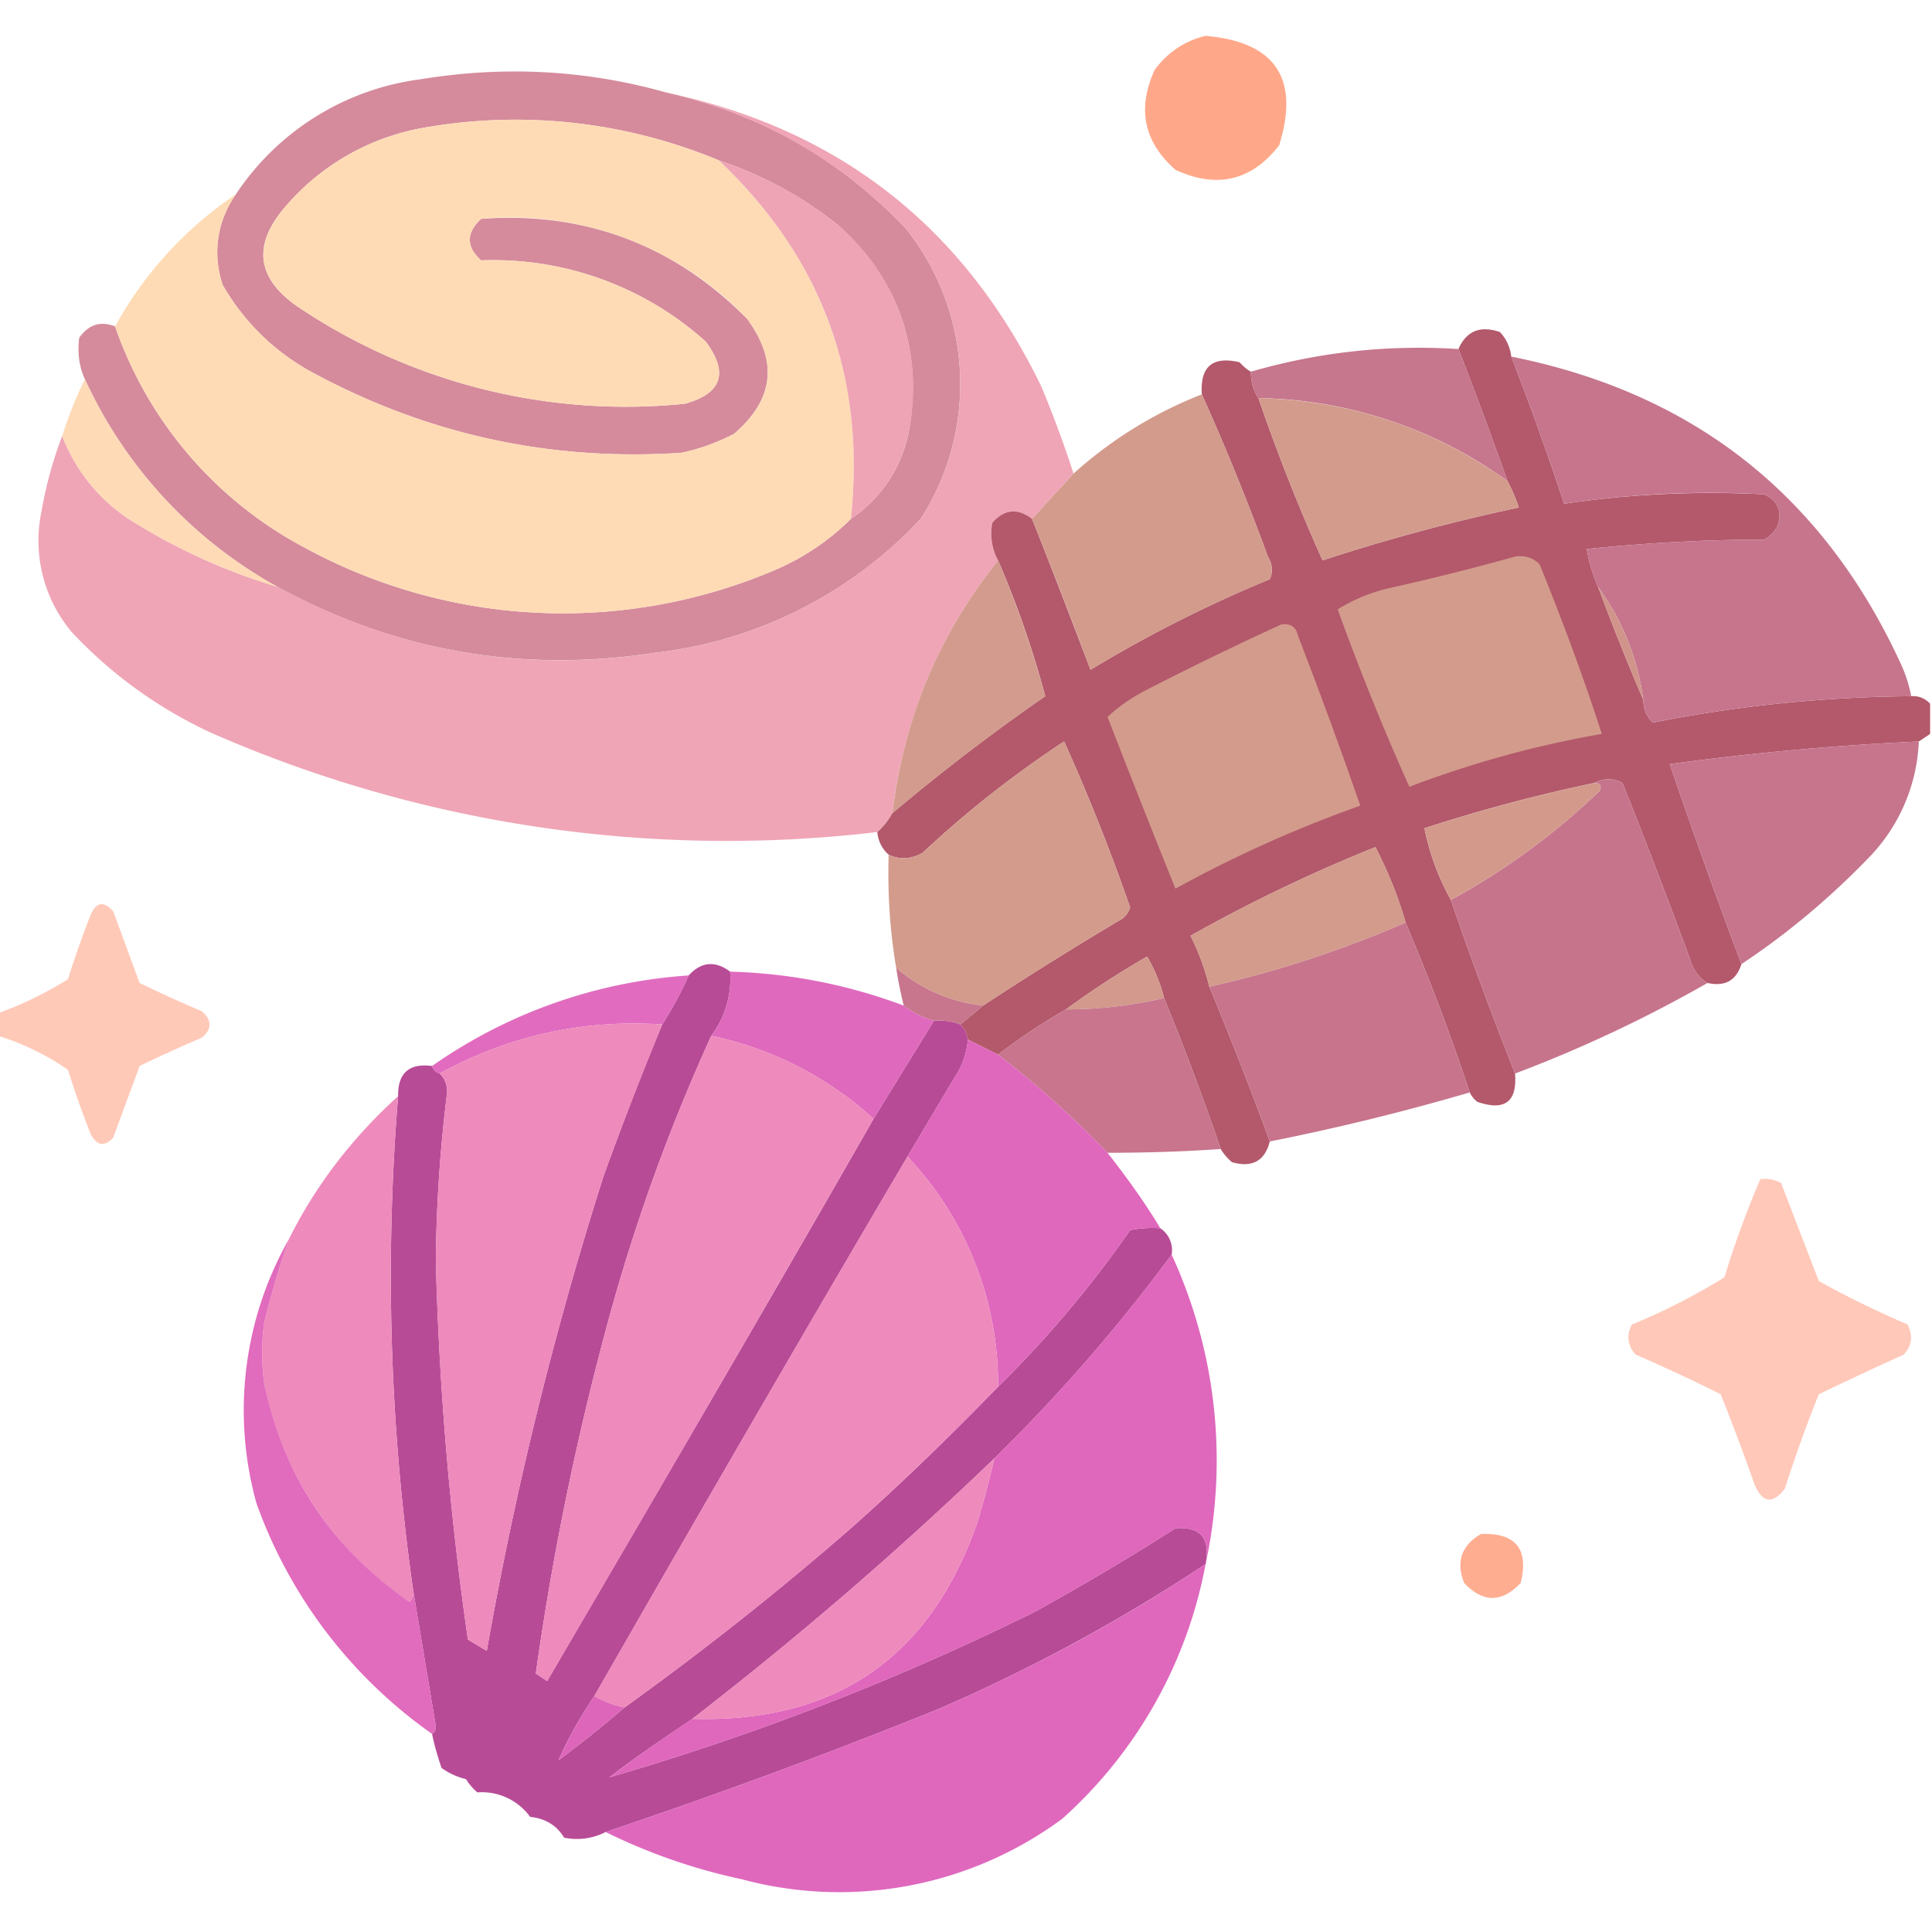 <svg xmlns="http://www.w3.org/2000/svg" width="512" height="512" style="shape-rendering:geometricPrecision;text-rendering:geometricPrecision;image-rendering:optimizeQuality;fill-rule:evenodd;clip-rule:evenodd"><path fill="#ffa585" d="M319.5 9.5c18.5 1.6 25 11.3 19.5 29-7.3 9.4-16.5 11.6-27.5 6.5-8.4-7.4-10.2-16.2-5.5-26.5 3.5-4.7 8-7.7 13.5-9Z" style="opacity:.961"/><path fill="#d58b9c" d="M176.5 24.5c24.8 5.6 46 17.6 63.5 36a66.1 66.1 0 0 1 4 77 113.9 113.9 0 0 1-70.5 35.5c-35.4 5.4-68.7-.4-100-17.5a120 120 0 0 1-51-55c-1.6-3.5-2-7.2-1.5-11 2.5-3.5 5.6-4.5 9.5-3a105.3 105.3 0 0 0 50 58.5 143.2 143.2 0 0 0 125 6 64 64 0 0 0 20-13.5 36.1 36.1 0 0 0 15.5-24c3.4-21.1-2.8-39-18.5-53.5a101.4 101.4 0 0 0-32-17.5 140 140 0 0 0-79-8.5A62.4 62.4 0 0 0 75 55.5c-8 9.7-6.8 18.2 3.5 25.5a155.7 155.7 0 0 0 103 26c9.8-2.7 11.7-8.2 5.5-16.5A84.2 84.2 0 0 0 127.5 69c-4-3.6-4-7.3 0-11 27.6-2 51.1 6.9 70.5 26.5 8.3 11.3 7.1 21.4-3.5 30.5-4.5 2.3-9.1 4-14 5-35.1 2.3-68.1-5-99-22-9.5-5.5-17-13-22.5-22.5a26.5 26.5 0 0 1 3.5-24 69.4 69.4 0 0 1 49-30.5c22-3.6 43.7-2.5 65 3.5Z" style="opacity:.998"/><path fill="#fedbb5" d="M190.5 42.5c27.3 25.8 39 57.5 35 95a64 64 0 0 1-20 13.5 143.2 143.2 0 0 1-125-6 105.3 105.3 0 0 1-50-58.5 100.6 100.6 0 0 1 32-35c-5 7.4-6.2 15.4-3.5 24 5.5 9.5 13 17 22.5 22.5 30.9 17 63.9 24.3 99 22 4.9-1 9.5-2.7 14-5 10.6-9 11.8-19.2 3.5-30.5A86.3 86.3 0 0 0 127.5 58c-4 3.7-4 7.4 0 11A84.2 84.2 0 0 1 187 90.5c6.2 8.3 4.3 13.8-5.5 16.5a155.7 155.7 0 0 1-103-26C68.2 73.7 67.1 65.2 75 55.5A62.4 62.4 0 0 1 111.5 34a140 140 0 0 1 79 8.5Z" style="opacity:.999"/><path fill="#eea4b5" d="M190.5 42.5c11.7 3.9 22.4 9.7 32 17.5a56.6 56.6 0 0 1 18.5 53.5 36.1 36.1 0 0 1-15.5 24c4-37.5-7.7-69.2-35-95Z" style="opacity:1"/><path fill="#eea4b5" d="M176.5 24.5c45.9 9.7 79 35.7 99.5 78 3.2 7.7 6 15.3 8.5 23l-11 12c-3.8-2.9-7.3-2.6-10.5 1-.7 3.5-.2 6.9 1.5 10a130.8 130.8 0 0 0-28 67 21.6 21.6 0 0 1-4 5 340 340 0 0 1-177-26.5c-13.8-6.5-26-15.3-36.5-26.5a37.7 37.7 0 0 1-8-32c1.2-6.9 3-13.5 5.5-20a45.9 45.9 0 0 0 20 23.5c11.6 7.1 24 12.6 37 16.5 31.3 17 64.6 23 100 17.5a113.9 113.9 0 0 0 70.5-35.5 66.1 66.1 0 0 0-4-77 124.2 124.2 0 0 0-63.5-36Z" style="opacity:.992"/><path fill="#b3596b" d="M400.5 94.5c5 12.9 9.7 25.9 14 39 17.6-2.6 35.2-3.4 53-2.5 3.7 1.7 4.9 4.5 3.5 8.5-.8 1.5-2 2.7-3.5 3.5-15.7 0-31.4.9-47 2.5.6 3.5 1.6 6.8 3 10 3.8 10.2 7.8 20.2 12 30 0 2.3.8 4.3 2.5 6 22.6-4.5 45.4-6.8 68.5-7a6 6 0 0 1 5 2v8l-3 2c-22 1-44 3-66 6 6.1 17.8 12.4 35.5 19 53-1.4 4.4-4.4 6-9 5a10.3 10.3 0 0 1-4.5-6c-5.8-15.7-11.8-31.4-18-47a7.6 7.6 0 0 0-7.5 0 428.4 428.4 0 0 0-45 12 65 65 0 0 0 7 19c5.3 15.5 11 30.8 17 46 .6 7.5-2.7 10-10 7.5a7 7 0 0 1-2-2.5 603.7 603.7 0 0 0-17-45c-2-7-4.7-13.6-8-20a413.5 413.5 0 0 0-49 23.5c2.2 4.3 3.8 8.8 5 13.5 5.6 13.6 11 27.2 16 41-1.3 5.2-4.7 7-10 5.5-1.2-1-2.2-2.2-3-3.5a711 711 0 0 0-15-40c-1-3.9-2.5-7.6-4.5-11-7.5 4.3-14.7 9-21.5 14-6.3 3.6-12.3 7.6-18 12l-8-4a7 7 0 0 0-2-4l6-5a980 980 0 0 1 36-22.5c1.5-.7 2.5-2 3-3.5-5.2-15-11-29.6-17.5-44a280 280 0 0 0-37.5 29.5c-3 1.7-6 1.9-9 .5a8.9 8.9 0 0 1-3-6c1.6-1.4 2.9-3.1 4-5 13-11 26.5-21.3 40.5-31a263.2 263.2 0 0 0-12.5-36 14.6 14.6 0 0 1-1.5-10c3.2-3.6 6.7-3.9 10.5-1 5.3 13.3 10.4 26.6 15.5 40 15.2-9.2 31-17.2 47.5-24 .9-2 .7-4-.5-6-5.4-14.7-11.2-29-17.5-43-.5-7.3 2.8-10.2 10-8.5.9 1 1.9 1.9 3 2.5 0 2.7.6 5 2 7 5 14.6 10.7 29 17 43a499 499 0 0 1 52-14c-.8-2.4-1.8-4.8-3-7-4.2-11.8-8.5-23.5-13-35 2.1-4.8 5.8-6.3 11-4.5 1.7 1.8 2.7 4 3 6.5Z" style="opacity:.999"/><path fill="#c6758c" d="M386.5 92.5c4.5 11.5 8.8 23.2 13 35a115.5 115.5 0 0 0-66-22c-1.4-2-2-4.3-2-7 18-5.2 36.3-7.2 55-6Z" style="opacity:.985"/><path fill="#c6748c" d="M400.5 94.5c48.5 9.7 83 37 103.5 82a38 38 0 0 1 2.5 8c-23.1.2-46 2.5-68.5 7a8.2 8.2 0 0 1-2.5-6c-1.5-11-5.5-21-12-30a43.3 43.3 0 0 1-3-10c15.6-1.6 31.3-2.5 47-2.5 1.5-.8 2.7-2 3.5-3.5 1.4-4 .2-6.8-3.5-8.5-17.8-1-35.4-.1-53 2.5-4.3-13.1-9-26.1-14-39Z" style="opacity:.99"/><path fill="#fedab5" d="M22.5 100.5a120 120 0 0 0 51 55c-13-3.9-25.4-9.4-37-16.5a45.9 45.9 0 0 1-20-23.5 103 103 0 0 1 6-15Z" style="opacity:.991"/><path fill="#d39b8c" d="M333.5 105.5c24.4.6 46.4 8 66 22 1.2 2.2 2.2 4.6 3 7a499 499 0 0 0-52 14c-6.3-14-12-28.4-17-43Z" style="opacity:1"/><path fill="#d39b8c" d="M318.5 104.5c6.3 14 12.1 28.3 17.5 43 1.2 2 1.4 4 .5 6a352.4 352.4 0 0 0-47.5 24c-5-13.4-10.2-26.7-15.5-40l11-12c10-9 21.3-16 34-21Z" style="opacity:.997"/><path fill="#d39b8c" d="M401.5 147.5c2.6-.4 4.7.3 6.5 2 6 14.8 11.6 29.8 16.5 45-17.4 3-34.4 7.7-51 14-6.9-15.3-13.2-31-19-47 4-2.5 8.3-4.3 13-5.5a633 633 0 0 0 34-8.5Z" style="opacity:1"/><path fill="#d39b8d" d="M264.5 148.5c5 11.8 9.2 23.8 12.5 36-14 9.7-27.5 20-40.5 31 3-25.1 12.4-47.5 28-67Z" style="opacity:1"/><path fill="#d1948a" d="M423.5 155.5c6.5 9 10.5 19 12 30-4.2-9.8-8.2-19.8-12-30Z" style="opacity:1"/><path fill="#d39b8c" d="M339.5 165.5c2.4-.4 4 .6 4.5 3 5.8 15 11.3 30 16.5 45-16.9 6-33.2 13.3-49 22-6.1-15.1-12.1-30.3-18-45.5 3-2.8 6.3-5.1 10-7 12-6.2 24-12 36-17.5Z" style="opacity:1"/><path fill="#d39b8c" d="M260.5 266.5a42 42 0 0 1-23-10c-1.7-10-2.3-20-2-30 3 1.4 6 1.2 9-.5a280 280 0 0 1 37.5-29.5c6.5 14.4 12.3 29 17.5 44a5.7 5.7 0 0 1-3 3.5 980 980 0 0 0-36 22.5Z" style="opacity:.998"/><path fill="#c6748c" d="M508.5 196.5a46.8 46.8 0 0 1-12.5 30c-10.5 11-22 20.7-34.5 29-6.6-17.5-12.9-35.2-19-53 22-3 44-5 66-6Z" style="opacity:.99"/><path fill="#c6748c" d="M422.5 207.5a7.6 7.6 0 0 1 7.5 0c6.2 15.6 12.2 31.3 18 47 .8 2.6 2.3 4.6 4.5 6a356 356 0 0 1-51 24c-6-15.2-11.7-30.5-17-46a185.3 185.3 0 0 0 39.5-29c.5-1.3 0-2-1.5-2Z" style="opacity:.994"/><path fill="#d39a8c" d="M422.5 207.5c1.5 0 2 .7 1.5 2a185.3 185.3 0 0 1-39.5 29 65 65 0 0 1-7-19c14.8-4.8 29.8-8.8 45-12Z" style="opacity:1"/><path fill="#d39b8c" d="M372.5 244.5c-16.8 7.3-34.1 13-52 17a65.7 65.7 0 0 0-5-13.5 413.5 413.5 0 0 1 49-23.5c3.3 6.4 6 13 8 20Z" style="opacity:1"/><path fill="#ffc7b6" d="M-.5 274.5v-6a95 95 0 0 0 18.5-9c1.8-5.7 3.8-11.4 6-17 1.5-3.5 3.5-3.8 6-1l7 19a369 369 0 0 0 16.5 7.5c2.7 2.3 2.7 4.7 0 7a369 369 0 0 0-16.5 7.5l-7 19c-2.3 2.5-4.3 2.2-6-1-2.2-5.6-4.2-11.3-6-17a68 68 0 0 0-18.5-9Z" style="opacity:.968"/><path fill="#c7748c" d="M372.5 244.5a603.7 603.7 0 0 1 17 45 614 614 0 0 1-53 13c-5-13.8-10.4-27.4-16-41 17.9-4 35.2-9.7 52-17Z" style="opacity:.994"/><path fill="#d2998c" d="M308.5 264.5c-8.5 2-17.2 3-26 3 6.8-5 14-9.7 21.5-14 2 3.4 3.5 7.1 4.5 11Z" style="opacity:1"/><path fill="#b84b96" d="M193.5 257.5c.4 6.3-1.3 12-5 17a496.4 496.4 0 0 0-28.5 80c-7.8 29.4-13.8 59-18 89l3 2c29-49.6 58-99.2 86.5-149l16-26c2.4-.2 4.8.1 7 1a7 7 0 0 1 2 4 21 21 0 0 1-3.5 10l-12.5 21c-28 47.5-55.6 95.2-83 143-3.7 5.5-6.9 11.1-9.5 17 6-4.5 11.9-9.2 17.5-14a814.3 814.3 0 0 0 60-47.5c13.5-12 26.5-24.6 39-37.5 13-12.8 24.6-26.6 35-41.5 2.6-.5 5.3-.7 8-.5a7 7 0 0 1 3 7 448.6 448.6 0 0 1-47 54 975.2 975.2 0 0 1-80 69c-7.4 5-14.8 10-22 15.5a686 686 0 0 0 113-44c12.6-7 25-14.3 37-22 6.7-.5 9.3 2.7 8 9.5a454.6 454.6 0 0 1-71 38.5 1556 1556 0 0 1-88 32.5 16.6 16.6 0 0 1-11 1.5c-2-3.3-5-5.1-9-5.5a15.8 15.8 0 0 0-14-6.5 15 15 0 0 1-3-3.5c-2.4-.6-4.6-1.6-6.5-3-1-3-1.9-6-2.5-9 .6-.4 1-1 1-2l-6-36a589.2 589.2 0 0 1-4-131c-.1-6.1 2.9-8.8 9-8a3 3 0 0 0 2 2c1.4 1.3 2 3 2 5a387 387 0 0 0-3 45c.9 33.5 3.7 66.8 8.5 100l5 3a965.3 965.3 0 0 1 31-126c4.9-13.5 10-26.8 15.5-40 2.6-4.1 5-8.5 7-13 3.3-3.6 7-4 11-1Z" style="opacity:.999"/><path fill="#df68bc" d="M193.5 257.5a141 141 0 0 1 46 9c2.4 1.8 5 3.2 8 4l-16 26a91.9 91.9 0 0 0-43-22c3.7-5 5.4-10.7 5-17Z" style="opacity:.991"/><path fill="#c7768d" d="M237.5 256.5a42 42 0 0 0 23 10l-6 5c-2.2-.9-4.6-1.2-7-1-3-.8-5.6-2.2-8-4-.8-3.3-1.5-6.6-2-10Z" style="opacity:1"/><path fill="#e068bd" d="M182.5 258.5c-2 4.5-4.4 8.9-7 13-21-1.4-40.7 3-59 13a3 3 0 0 1-2-2 134 134 0 0 1 68-24Z" style="opacity:.972"/><path fill="#c7748c" d="M308.5 264.5a711 711 0 0 1 15 40c-10 .7-20 1-30 1a265.4 265.4 0 0 0-29-26c5.7-4.4 11.7-8.4 18-12 8.8 0 17.5-1 26-3Z" style="opacity:.992"/><path fill="#ee8abc" d="M175.5 271.5c-5.4 13.2-10.6 26.5-15.5 40a965.3 965.3 0 0 0-31 126l-5-3a851.2 851.2 0 0 1-8.5-100c.1-15 1.1-30 3-45 0-2-.6-3.7-2-5 18.3-10 38-14.4 59-13ZM188.5 274.5a91.9 91.9 0 0 1 43 22 18474 18474 0 0 1-86.5 149l-3-2c4.2-30 10.2-59.6 18-89a496.4 496.4 0 0 1 28.5-80Z" style="opacity:1"/><path fill="#df67bc" d="m256.5 275.5 8 4a265.4 265.4 0 0 1 29 26c5 6.4 9.8 13 14 20-2.7-.2-5.4 0-8 .5a297.4 297.4 0 0 1-35 41.5 87.8 87.8 0 0 0-24-61l12.5-21c2-3 3.2-6.4 3.5-10Z" style="opacity:.998"/><path fill="#ee8abc" d="M105.5 290.5a589.2 589.2 0 0 0 4 131 3 3 0 0 1-1 3 90.2 90.2 0 0 1-38.5-58c-.7-5.3-.7-10.7 0-16 1.9-7.5 4-14.8 6.5-22 7.2-14.5 17-27.1 29-38Z" style="opacity:.997"/><path fill="#ee8abc" d="M240.5 306.5a87.8 87.8 0 0 1 24 61 763.8 763.8 0 0 1-39 37.5 814.3 814.3 0 0 1-60 47.5c-2.9-.6-5.6-1.6-8-3 27.4-47.8 55-95.5 83-143Z" style="opacity:1"/><path fill="#ffc7b6" d="M466.5 312.5a9 9 0 0 1 5.5 1l10 26c7.6 4.2 15.4 8 23.5 11.5 1.5 3 1.2 5.6-1 8-7.6 3.4-15 6.9-22.5 10.5-3.3 8.2-6.3 16.6-9 25-3.2 4.2-5.9 3.8-8-1-2.8-8-5.8-16-9-24-7.4-3.7-14.9-7.2-22.5-10.5a6.5 6.5 0 0 1-1-8c8.6-3.5 16.7-7.7 24.5-12.5 2.7-8.9 5.9-17.6 9.5-26Z" style="opacity:.975"/><path fill="#df67bc" d="M310.5 332.5a130.3 130.3 0 0 1 9 82c1.3-6.8-1.3-10-8-9.5-12 7.7-24.4 15-37 22a686 686 0 0 1-113 44c7.2-5.4 14.6-10.6 22-15.5 37.9 1.1 63-16.2 75.5-52 1.7-5.6 3.2-11.3 4.5-17a448.6 448.6 0 0 0 47-54Z" style="opacity:.994"/><path fill="#e068bc" d="M76.5 328.5c-2.5 7.2-4.6 14.5-6.5 22-.7 5.3-.7 10.7 0 16 5 24.5 18 43.9 38.5 58a3 3 0 0 0 1-3l6 36c0 1-.4 1.6-1 2a127 127 0 0 1-46.5-61 91.9 91.9 0 0 1 8.5-70Z" style="opacity:.974"/><path fill="#ee8abc" d="M263.5 386.5c-1.3 5.7-2.8 11.4-4.5 17-12.5 35.8-37.6 53.1-75.5 52a975.2 975.2 0 0 0 80-69Z" style="opacity:1"/><path fill="#ffa586" d="M392.5 406.5c9.2-.3 12.7 4 10.5 13-5 5.3-10 5.3-15 0-2.2-5.6-.7-10 4.5-13Z" style="opacity:.903"/><path fill="#df67bc" d="M319.5 414.5a120.1 120.1 0 0 1-38 67.5 99.4 99.4 0 0 1-85 16 153.4 153.4 0 0 1-36-12.5 1556 1556 0 0 0 88-32.5c25-10.8 48.6-23.6 71-38.5Z" style="opacity:.991"/><path fill="#dd66ba" d="M157.5 449.5c2.4 1.4 5.1 2.4 8 3-5.6 4.8-11.5 9.5-17.5 14 2.6-5.9 5.8-11.5 9.5-17Z" style="opacity:1"/></svg>